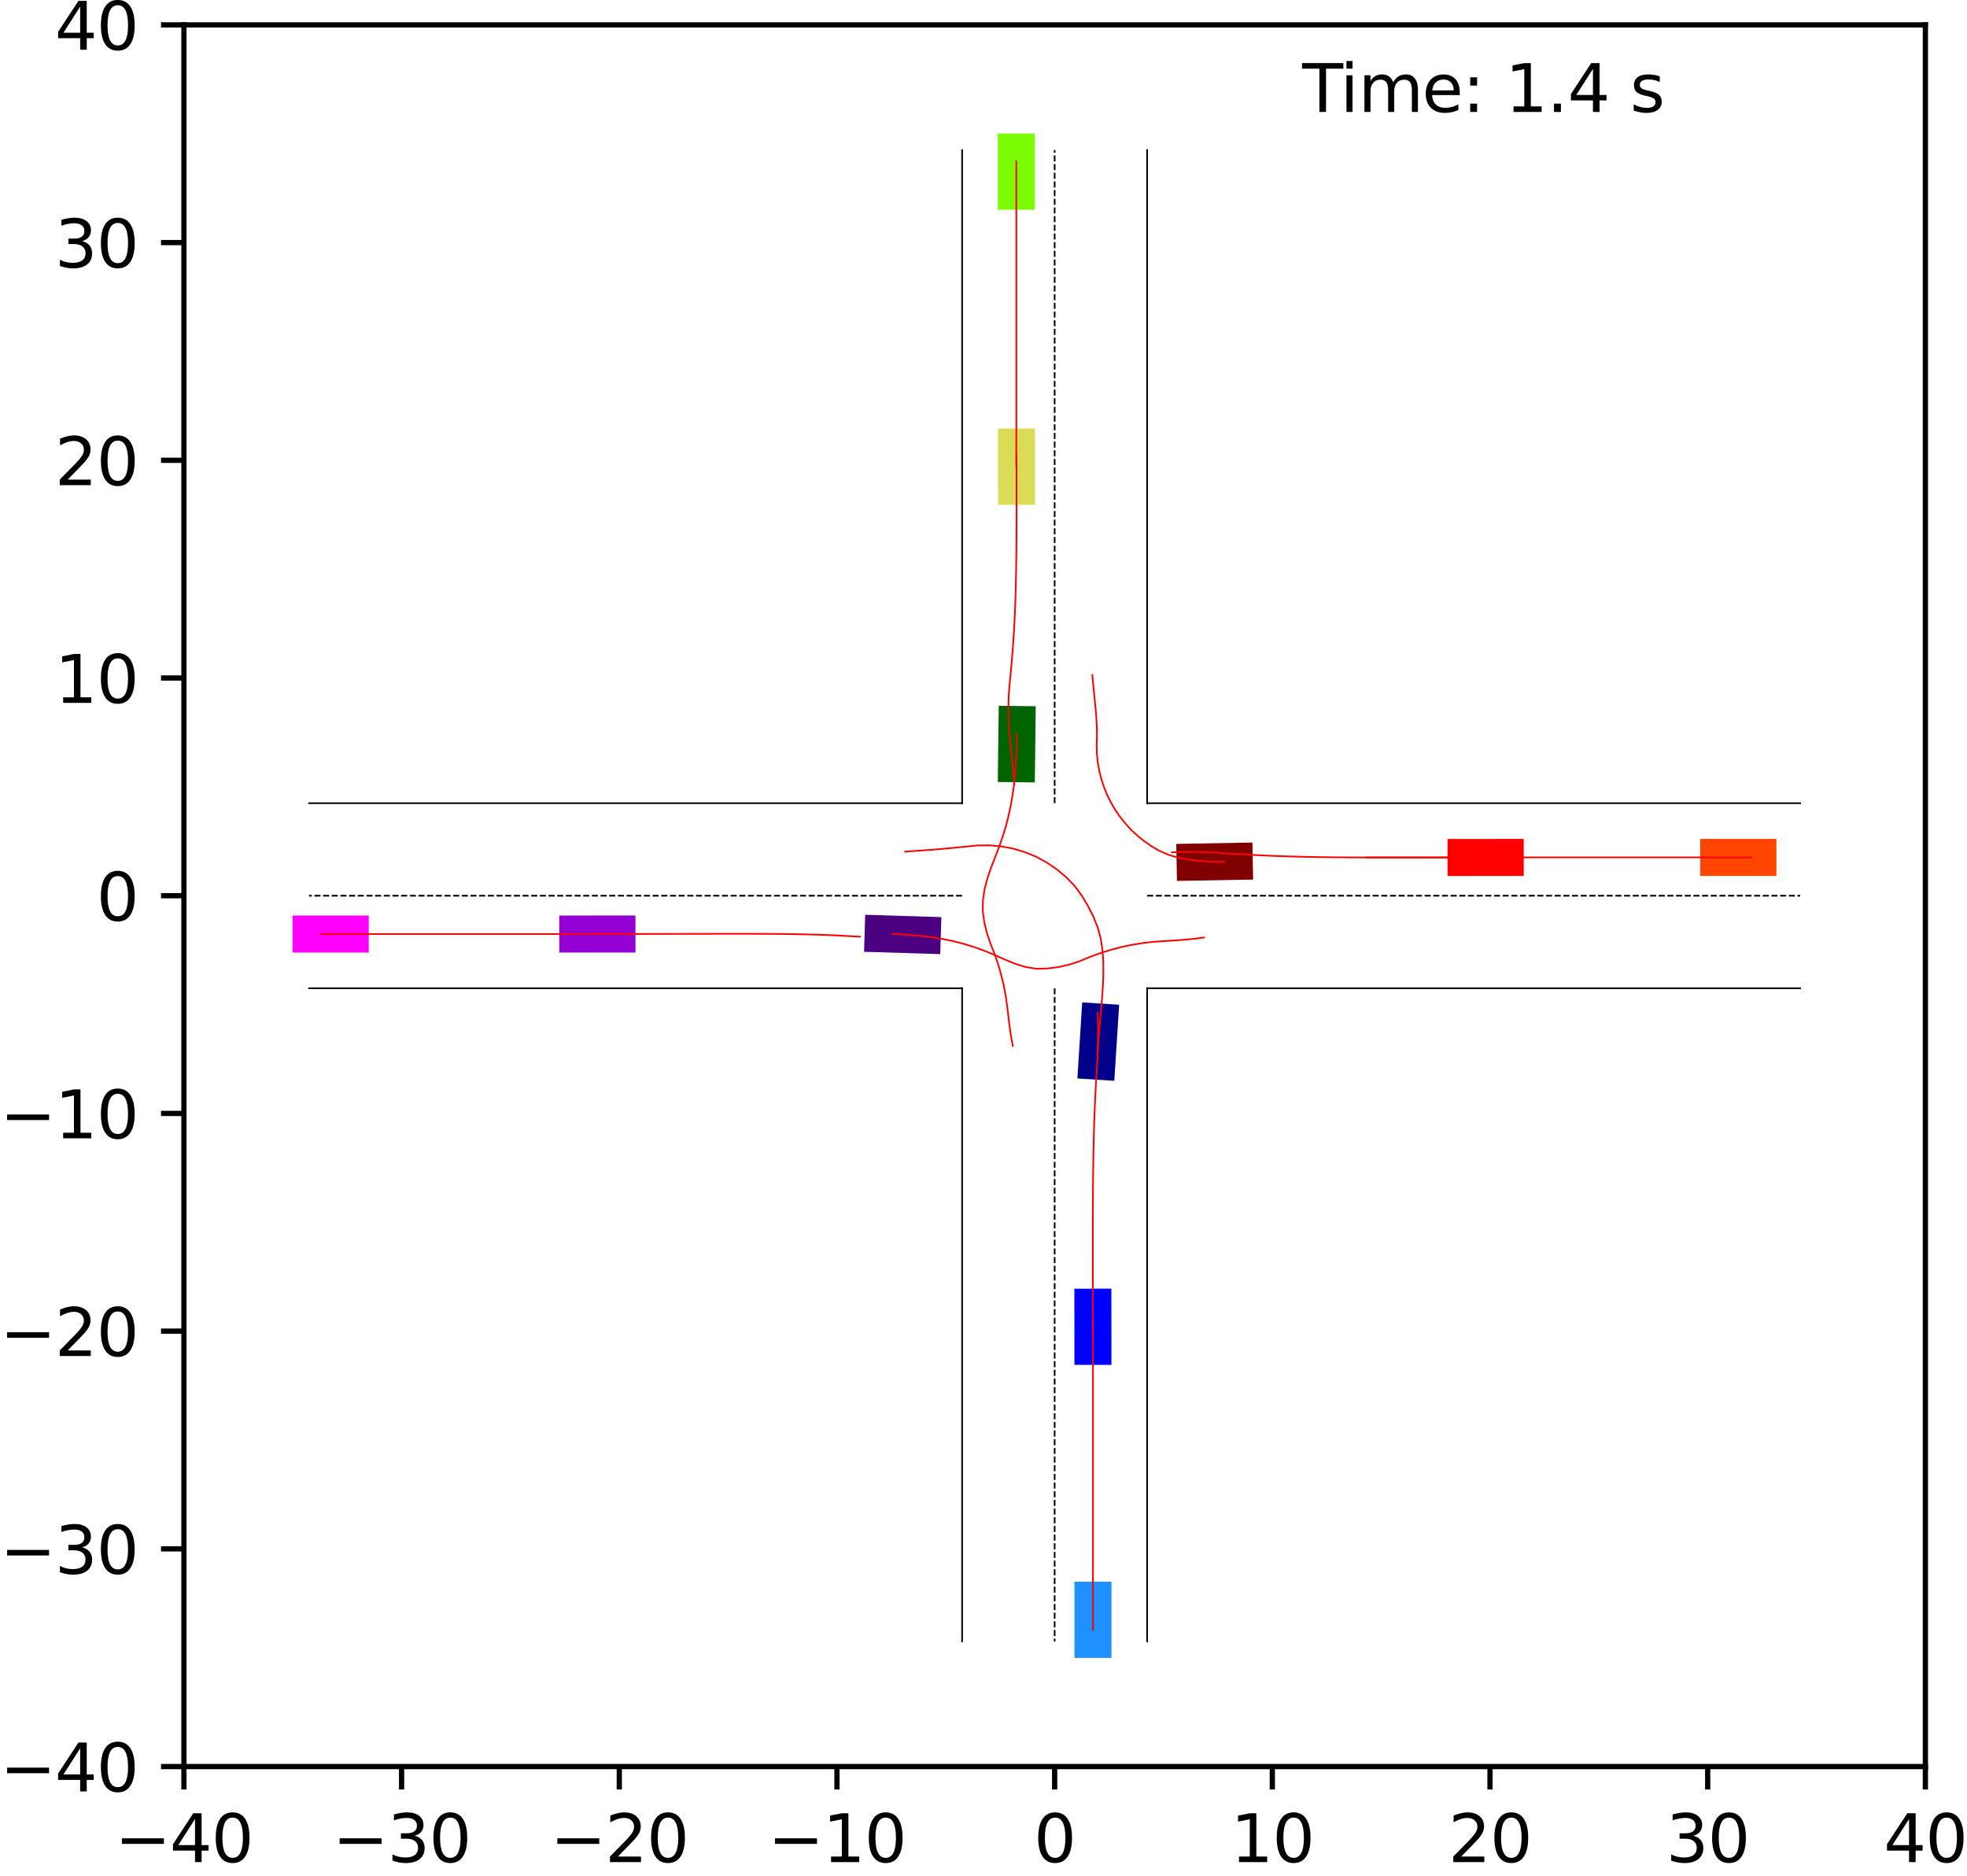<?xml version="1.0" encoding="utf-8" standalone="no"?>
<!DOCTYPE svg PUBLIC "-//W3C//DTD SVG 1.1//EN"
  "http://www.w3.org/Graphics/SVG/1.1/DTD/svg11.dtd">
<svg xmlns:xlink="http://www.w3.org/1999/xlink" width="300.579pt" height="286.589pt" viewBox="0 0 300.579 286.589" xmlns="http://www.w3.org/2000/svg" version="1.1">
 <defs>
  <style type="text/css">*{stroke-linejoin: round; stroke-linecap: butt}</style>
 </defs>
 <g id="figure_1">
  <g id="patch_1">
   <path d="M 0 286.589 
L 300.579 286.589 
L 300.579 0 
L 0 0 
z
" style="fill: #ffffff"/>
  </g>
  <g id="axes_1">
   <g id="patch_2">
    <path d="M 28.105 269.911 
L 294.217 269.911 
L 294.217 3.799 
L 28.105 3.799 
z
" style="fill: #ffffff"/>
   </g>
   <g id="patch_3">
    <path d="M 170.278 165.133 
L 171.017 153.514 
L 165.374 153.155 
L 164.635 164.774 
z
" clip-path="url(#paa78e6ab02)" style="fill: #00008b"/>
   </g>
   <g id="patch_4">
    <path d="M 191.388 128.734 
L 179.748 128.938 
L 179.847 134.592 
L 191.488 134.388 
z
" clip-path="url(#paa78e6ab02)" style="fill: #800000"/>
   </g>
   <g id="patch_5">
    <path d="M 152.617 107.838 
L 152.477 119.479 
L 158.132 119.547 
L 158.272 107.906 
z
" clip-path="url(#paa78e6ab02)" style="fill: #006400"/>
   </g>
   <g id="patch_6">
    <path d="M 132.038 145.42 
L 143.675 145.78 
L 143.85 140.128 
L 132.213 139.768 
z
" clip-path="url(#paa78e6ab02)" style="fill: #4b0082"/>
   </g>
   <g id="patch_7">
    <path d="M 169.841 208.535 
L 169.83 196.893 
L 164.175 196.898 
L 164.186 208.541 
z
" clip-path="url(#paa78e6ab02)" style="fill: #0000ff"/>
   </g>
   <g id="patch_8">
    <path d="M 232.841 128.175 
L 221.198 128.186 
L 221.203 133.841 
L 232.846 133.83 
z
" clip-path="url(#paa78e6ab02)" style="fill: #ff0000"/>
   </g>
   <g id="patch_9">
    <path d="M 152.494 65.49 
L 152.518 77.133 
L 158.172 77.121 
L 158.149 65.479 
z
" clip-path="url(#paa78e6ab02)" style="fill: #dbdc56"/>
   </g>
   <g id="patch_10">
    <path d="M 85.467 145.538 
L 97.109 145.534 
L 97.107 139.879 
L 85.464 139.883 
z
" clip-path="url(#paa78e6ab02)" style="fill: #9400d3"/>
   </g>
   <g id="patch_11">
    <path d="M 169.844 253.309 
L 169.844 241.667 
L 164.189 241.667 
L 164.189 253.309 
z
" clip-path="url(#paa78e6ab02)" style="fill: #1e90ff"/>
   </g>
   <g id="patch_12">
    <path d="M 271.45 128.172 
L 259.808 128.172 
L 259.808 133.827 
L 271.45 133.827 
z
" clip-path="url(#paa78e6ab02)" style="fill: #ff4500"/>
   </g>
   <g id="patch_13">
    <path d="M 152.477 20.401 
L 152.477 32.044 
L 158.132 32.044 
L 158.132 20.401 
z
" clip-path="url(#paa78e6ab02)" style="fill: #7cfc00"/>
   </g>
   <g id="patch_14">
    <path d="M 44.707 145.538 
L 56.349 145.538 
L 56.349 139.884 
L 44.707 139.884 
z
" clip-path="url(#paa78e6ab02)" style="fill: #ff00ff"/>
   </g>
   <g id="matplotlib.axis_1">
    <g id="xtick_1">
     <g id="line2d_1">
      <defs>
       <path id="m1b628b58e8" d="M 0 0 
L 0 3.5 
" style="stroke: #000000; stroke-width: 0.8"/>
      </defs>
      <g>
       <use xlink:href="#m1b628b58e8" x="28.105" y="269.911" style="stroke: #000000; stroke-width: 0.8"/>
      </g>
     </g>
     <g id="text_1">
      <!-- −40 -->
      <g transform="translate(17.552 284.51) scale(0.1 -0.1)">
       <defs>
        <path id="DejaVuSans-2212" d="M 678 2272 
L 4684 2272 
L 4684 1741 
L 678 1741 
L 678 2272 
z
" transform="scale(0.016)"/>
        <path id="DejaVuSans-34" d="M 2419 4116 
L 825 1625 
L 2419 1625 
L 2419 4116 
z
M 2253 4666 
L 3047 4666 
L 3047 1625 
L 3713 1625 
L 3713 1100 
L 3047 1100 
L 3047 0 
L 2419 0 
L 2419 1100 
L 313 1100 
L 313 1709 
L 2253 4666 
z
" transform="scale(0.016)"/>
        <path id="DejaVuSans-30" d="M 2034 4250 
Q 1547 4250 1301 3770 
Q 1056 3291 1056 2328 
Q 1056 1369 1301 889 
Q 1547 409 2034 409 
Q 2525 409 2770 889 
Q 3016 1369 3016 2328 
Q 3016 3291 2770 3770 
Q 2525 4250 2034 4250 
z
M 2034 4750 
Q 2819 4750 3233 4129 
Q 3647 3509 3647 2328 
Q 3647 1150 3233 529 
Q 2819 -91 2034 -91 
Q 1250 -91 836 529 
Q 422 1150 422 2328 
Q 422 3509 836 4129 
Q 1250 4750 2034 4750 
z
" transform="scale(0.016)"/>
       </defs>
       <use xlink:href="#DejaVuSans-2212"/>
       <use xlink:href="#DejaVuSans-34" x="83.789"/>
       <use xlink:href="#DejaVuSans-30" x="147.412"/>
      </g>
     </g>
    </g>
    <g id="xtick_2">
     <g id="line2d_2">
      <g>
       <use xlink:href="#m1b628b58e8" x="61.369" y="269.911" style="stroke: #000000; stroke-width: 0.8"/>
      </g>
     </g>
     <g id="text_2">
      <!-- −30 -->
      <g transform="translate(50.816 284.51) scale(0.1 -0.1)">
       <defs>
        <path id="DejaVuSans-33" d="M 2597 2516 
Q 3050 2419 3304 2112 
Q 3559 1806 3559 1356 
Q 3559 666 3084 287 
Q 2609 -91 1734 -91 
Q 1441 -91 1130 -33 
Q 819 25 488 141 
L 488 750 
Q 750 597 1062 519 
Q 1375 441 1716 441 
Q 2309 441 2620 675 
Q 2931 909 2931 1356 
Q 2931 1769 2642 2001 
Q 2353 2234 1838 2234 
L 1294 2234 
L 1294 2753 
L 1863 2753 
Q 2328 2753 2575 2939 
Q 2822 3125 2822 3475 
Q 2822 3834 2567 4026 
Q 2313 4219 1838 4219 
Q 1578 4219 1281 4162 
Q 984 4106 628 3988 
L 628 4550 
Q 988 4650 1302 4700 
Q 1616 4750 1894 4750 
Q 2613 4750 3031 4423 
Q 3450 4097 3450 3541 
Q 3450 3153 3228 2886 
Q 3006 2619 2597 2516 
z
" transform="scale(0.016)"/>
       </defs>
       <use xlink:href="#DejaVuSans-2212"/>
       <use xlink:href="#DejaVuSans-33" x="83.789"/>
       <use xlink:href="#DejaVuSans-30" x="147.412"/>
      </g>
     </g>
    </g>
    <g id="xtick_3">
     <g id="line2d_3">
      <g>
       <use xlink:href="#m1b628b58e8" x="94.633" y="269.911" style="stroke: #000000; stroke-width: 0.8"/>
      </g>
     </g>
     <g id="text_3">
      <!-- −20 -->
      <g transform="translate(84.08 284.51) scale(0.1 -0.1)">
       <defs>
        <path id="DejaVuSans-32" d="M 1228 531 
L 3431 531 
L 3431 0 
L 469 0 
L 469 531 
Q 828 903 1448 1529 
Q 2069 2156 2228 2338 
Q 2531 2678 2651 2914 
Q 2772 3150 2772 3378 
Q 2772 3750 2511 3984 
Q 2250 4219 1831 4219 
Q 1534 4219 1204 4116 
Q 875 4013 500 3803 
L 500 4441 
Q 881 4594 1212 4672 
Q 1544 4750 1819 4750 
Q 2544 4750 2975 4387 
Q 3406 4025 3406 3419 
Q 3406 3131 3298 2873 
Q 3191 2616 2906 2266 
Q 2828 2175 2409 1742 
Q 1991 1309 1228 531 
z
" transform="scale(0.016)"/>
       </defs>
       <use xlink:href="#DejaVuSans-2212"/>
       <use xlink:href="#DejaVuSans-32" x="83.789"/>
       <use xlink:href="#DejaVuSans-30" x="147.412"/>
      </g>
     </g>
    </g>
    <g id="xtick_4">
     <g id="line2d_4">
      <g>
       <use xlink:href="#m1b628b58e8" x="127.897" y="269.911" style="stroke: #000000; stroke-width: 0.8"/>
      </g>
     </g>
     <g id="text_4">
      <!-- −10 -->
      <g transform="translate(117.344 284.51) scale(0.1 -0.1)">
       <defs>
        <path id="DejaVuSans-31" d="M 794 531 
L 1825 531 
L 1825 4091 
L 703 3866 
L 703 4441 
L 1819 4666 
L 2450 4666 
L 2450 531 
L 3481 531 
L 3481 0 
L 794 0 
L 794 531 
z
" transform="scale(0.016)"/>
       </defs>
       <use xlink:href="#DejaVuSans-2212"/>
       <use xlink:href="#DejaVuSans-31" x="83.789"/>
       <use xlink:href="#DejaVuSans-30" x="147.412"/>
      </g>
     </g>
    </g>
    <g id="xtick_5">
     <g id="line2d_5">
      <g>
       <use xlink:href="#m1b628b58e8" x="161.161" y="269.911" style="stroke: #000000; stroke-width: 0.8"/>
      </g>
     </g>
     <g id="text_5">
      <!-- 0 -->
      <g transform="translate(157.979 284.51) scale(0.1 -0.1)">
       <use xlink:href="#DejaVuSans-30"/>
      </g>
     </g>
    </g>
    <g id="xtick_6">
     <g id="line2d_6">
      <g>
       <use xlink:href="#m1b628b58e8" x="194.425" y="269.911" style="stroke: #000000; stroke-width: 0.8"/>
      </g>
     </g>
     <g id="text_6">
      <!-- 10 -->
      <g transform="translate(188.062 284.51) scale(0.1 -0.1)">
       <use xlink:href="#DejaVuSans-31"/>
       <use xlink:href="#DejaVuSans-30" x="63.623"/>
      </g>
     </g>
    </g>
    <g id="xtick_7">
     <g id="line2d_7">
      <g>
       <use xlink:href="#m1b628b58e8" x="227.689" y="269.911" style="stroke: #000000; stroke-width: 0.8"/>
      </g>
     </g>
     <g id="text_7">
      <!-- 20 -->
      <g transform="translate(221.326 284.51) scale(0.1 -0.1)">
       <use xlink:href="#DejaVuSans-32"/>
       <use xlink:href="#DejaVuSans-30" x="63.623"/>
      </g>
     </g>
    </g>
    <g id="xtick_8">
     <g id="line2d_8">
      <g>
       <use xlink:href="#m1b628b58e8" x="260.953" y="269.911" style="stroke: #000000; stroke-width: 0.8"/>
      </g>
     </g>
     <g id="text_8">
      <!-- 30 -->
      <g transform="translate(254.59 284.51) scale(0.1 -0.1)">
       <use xlink:href="#DejaVuSans-33"/>
       <use xlink:href="#DejaVuSans-30" x="63.623"/>
      </g>
     </g>
    </g>
    <g id="xtick_9">
     <g id="line2d_9">
      <g>
       <use xlink:href="#m1b628b58e8" x="294.217" y="269.911" style="stroke: #000000; stroke-width: 0.8"/>
      </g>
     </g>
     <g id="text_9">
      <!-- 40 -->
      <g transform="translate(287.854 284.51) scale(0.1 -0.1)">
       <use xlink:href="#DejaVuSans-34"/>
       <use xlink:href="#DejaVuSans-30" x="63.623"/>
      </g>
     </g>
    </g>
   </g>
   <g id="matplotlib.axis_2">
    <g id="ytick_1">
     <g id="line2d_10">
      <defs>
       <path id="m4337b6fc8a" d="M 0 0 
L -3.5 0 
" style="stroke: #000000; stroke-width: 0.8"/>
      </defs>
      <g>
       <use xlink:href="#m4337b6fc8a" x="28.105" y="269.911" style="stroke: #000000; stroke-width: 0.8"/>
      </g>
     </g>
     <g id="text_10">
      <!-- −40 -->
      <g transform="translate(0 273.71) scale(0.1 -0.1)">
       <use xlink:href="#DejaVuSans-2212"/>
       <use xlink:href="#DejaVuSans-34" x="83.789"/>
       <use xlink:href="#DejaVuSans-30" x="147.412"/>
      </g>
     </g>
    </g>
    <g id="ytick_2">
     <g id="line2d_11">
      <g>
       <use xlink:href="#m4337b6fc8a" x="28.105" y="236.647" style="stroke: #000000; stroke-width: 0.8"/>
      </g>
     </g>
     <g id="text_11">
      <!-- −30 -->
      <g transform="translate(0 240.446) scale(0.1 -0.1)">
       <use xlink:href="#DejaVuSans-2212"/>
       <use xlink:href="#DejaVuSans-33" x="83.789"/>
       <use xlink:href="#DejaVuSans-30" x="147.412"/>
      </g>
     </g>
    </g>
    <g id="ytick_3">
     <g id="line2d_12">
      <g>
       <use xlink:href="#m4337b6fc8a" x="28.105" y="203.383" style="stroke: #000000; stroke-width: 0.8"/>
      </g>
     </g>
     <g id="text_12">
      <!-- −20 -->
      <g transform="translate(0 207.182) scale(0.1 -0.1)">
       <use xlink:href="#DejaVuSans-2212"/>
       <use xlink:href="#DejaVuSans-32" x="83.789"/>
       <use xlink:href="#DejaVuSans-30" x="147.412"/>
      </g>
     </g>
    </g>
    <g id="ytick_4">
     <g id="line2d_13">
      <g>
       <use xlink:href="#m4337b6fc8a" x="28.105" y="170.119" style="stroke: #000000; stroke-width: 0.8"/>
      </g>
     </g>
     <g id="text_13">
      <!-- −10 -->
      <g transform="translate(0 173.918) scale(0.1 -0.1)">
       <use xlink:href="#DejaVuSans-2212"/>
       <use xlink:href="#DejaVuSans-31" x="83.789"/>
       <use xlink:href="#DejaVuSans-30" x="147.412"/>
      </g>
     </g>
    </g>
    <g id="ytick_5">
     <g id="line2d_14">
      <g>
       <use xlink:href="#m4337b6fc8a" x="28.105" y="136.855" style="stroke: #000000; stroke-width: 0.8"/>
      </g>
     </g>
     <g id="text_14">
      <!-- 0 -->
      <g transform="translate(14.742 140.654) scale(0.1 -0.1)">
       <use xlink:href="#DejaVuSans-30"/>
      </g>
     </g>
    </g>
    <g id="ytick_6">
     <g id="line2d_15">
      <g>
       <use xlink:href="#m4337b6fc8a" x="28.105" y="103.591" style="stroke: #000000; stroke-width: 0.8"/>
      </g>
     </g>
     <g id="text_15">
      <!-- 10 -->
      <g transform="translate(8.38 107.39) scale(0.1 -0.1)">
       <use xlink:href="#DejaVuSans-31"/>
       <use xlink:href="#DejaVuSans-30" x="63.623"/>
      </g>
     </g>
    </g>
    <g id="ytick_7">
     <g id="line2d_16">
      <g>
       <use xlink:href="#m4337b6fc8a" x="28.105" y="70.327" style="stroke: #000000; stroke-width: 0.8"/>
      </g>
     </g>
     <g id="text_16">
      <!-- 20 -->
      <g transform="translate(8.38 74.126) scale(0.1 -0.1)">
       <use xlink:href="#DejaVuSans-32"/>
       <use xlink:href="#DejaVuSans-30" x="63.623"/>
      </g>
     </g>
    </g>
    <g id="ytick_8">
     <g id="line2d_17">
      <g>
       <use xlink:href="#m4337b6fc8a" x="28.105" y="37.063" style="stroke: #000000; stroke-width: 0.8"/>
      </g>
     </g>
     <g id="text_17">
      <!-- 30 -->
      <g transform="translate(8.38 40.862) scale(0.1 -0.1)">
       <use xlink:href="#DejaVuSans-33"/>
       <use xlink:href="#DejaVuSans-30" x="63.623"/>
      </g>
     </g>
    </g>
    <g id="ytick_9">
     <g id="line2d_18">
      <g>
       <use xlink:href="#m4337b6fc8a" x="28.105" y="3.799" style="stroke: #000000; stroke-width: 0.8"/>
      </g>
     </g>
     <g id="text_18">
      <!-- 40 -->
      <g transform="translate(8.38 7.598) scale(0.1 -0.1)">
       <use xlink:href="#DejaVuSans-34"/>
       <use xlink:href="#DejaVuSans-30" x="63.623"/>
      </g>
     </g>
    </g>
   </g>
   <g id="line2d_19">
    <path d="M 175.298 250.784 
L 175.298 150.992 
" clip-path="url(#paa78e6ab02)" style="fill: none; stroke: #000000; stroke-width: 0.25; stroke-linecap: square"/>
   </g>
   <g id="line2d_20">
    <path d="M 175.298 150.992 
L 275.09 150.992 
" clip-path="url(#paa78e6ab02)" style="fill: none; stroke: #000000; stroke-width: 0.25; stroke-linecap: square"/>
   </g>
   <g id="line2d_21">
    <path d="M 275.09 122.718 
L 175.298 122.718 
" clip-path="url(#paa78e6ab02)" style="fill: none; stroke: #000000; stroke-width: 0.25; stroke-linecap: square"/>
   </g>
   <g id="line2d_22">
    <path d="M 175.298 122.718 
L 175.298 22.926 
" clip-path="url(#paa78e6ab02)" style="fill: none; stroke: #000000; stroke-width: 0.25; stroke-linecap: square"/>
   </g>
   <g id="line2d_23">
    <path d="M 147.023 22.926 
L 147.023 122.718 
" clip-path="url(#paa78e6ab02)" style="fill: none; stroke: #000000; stroke-width: 0.25; stroke-linecap: square"/>
   </g>
   <g id="line2d_24">
    <path d="M 147.023 122.718 
L 47.231 122.718 
" clip-path="url(#paa78e6ab02)" style="fill: none; stroke: #000000; stroke-width: 0.25; stroke-linecap: square"/>
   </g>
   <g id="line2d_25">
    <path d="M 47.231 150.992 
L 147.023 150.992 
" clip-path="url(#paa78e6ab02)" style="fill: none; stroke: #000000; stroke-width: 0.25; stroke-linecap: square"/>
   </g>
   <g id="line2d_26">
    <path d="M 147.023 150.992 
L 147.023 250.784 
" clip-path="url(#paa78e6ab02)" style="fill: none; stroke: #000000; stroke-width: 0.25; stroke-linecap: square"/>
   </g>
   <g id="line2d_27">
    <path d="M 175.298 136.855 
L 275.09 136.855 
" clip-path="url(#paa78e6ab02)" style="fill: none; stroke-dasharray: 0.925,0.4; stroke-dashoffset: 0; stroke: #000000; stroke-width: 0.25"/>
   </g>
   <g id="line2d_28">
    <path d="M 161.161 122.718 
L 161.161 22.926 
" clip-path="url(#paa78e6ab02)" style="fill: none; stroke-dasharray: 0.925,0.4; stroke-dashoffset: 0; stroke: #000000; stroke-width: 0.25"/>
   </g>
   <g id="line2d_29">
    <path d="M 147.023 136.855 
L 47.231 136.855 
" clip-path="url(#paa78e6ab02)" style="fill: none; stroke-dasharray: 0.925,0.4; stroke-dashoffset: 0; stroke: #000000; stroke-width: 0.25"/>
   </g>
   <g id="line2d_30">
    <path d="M 161.161 150.992 
L 161.161 250.784 
" clip-path="url(#paa78e6ab02)" style="fill: none; stroke-dasharray: 0.925,0.4; stroke-dashoffset: 0; stroke: #000000; stroke-width: 0.25"/>
   </g>
   <g id="line2d_31">
    <path d="M 167.685 160.834 
L 167.826 159.144 
L 167.974 157.447 
L 168.129 155.741 
L 168.283 154.024 
L 168.425 152.295 
L 168.539 150.552 
L 168.605 148.794 
L 168.595 147.021 
L 168.479 145.238 
L 168.216 143.458 
L 167.747 141.708 
L 167.066 140.017 
L 166.228 138.388 
L 165.287 136.806 
L 164.188 135.324 
L 162.897 134.002 
L 161.479 132.814 
L 159.946 131.775 
L 158.314 130.896 
L 156.601 130.187 
L 154.825 129.657 
L 153.005 129.311 
L 151.162 129.152 
L 149.315 129.179 
L 147.481 129.368 
L 145.648 129.547 
L 143.816 129.715 
L 141.983 129.866 
L 140.15 129.993 
L 138.316 130.12 
" clip-path="url(#paa78e6ab02)" style="fill: none; stroke: #ff0000; stroke-width: 0.25; stroke-linecap: square"/>
   </g>
   <g id="line2d_32">
    <path d="M 187.093 131.684 
L 185.618 131.663 
L 184.158 131.6 
L 182.716 131.48 
L 181.297 131.287 
L 179.909 131.004 
L 178.565 130.607 
L 177.289 130.063 
L 176.098 129.379 
L 174.972 128.613 
L 173.916 127.773 
L 172.932 126.864 
L 172.025 125.892 
L 171.197 124.863 
L 170.449 123.782 
L 169.785 122.656 
L 169.205 121.489 
L 168.71 120.284 
L 168.301 119.045 
L 167.982 117.777 
L 167.754 116.483 
L 167.619 115.171 
L 167.58 113.846 
L 167.627 112.515 
L 167.611 111.179 
L 167.547 109.84 
L 167.439 108.502 
L 167.31 107.163 
L 167.177 105.823 
L 167.046 104.483 
L 166.917 103.142 
" clip-path="url(#paa78e6ab02)" style="fill: none; stroke: #ff0000; stroke-width: 0.25; stroke-linecap: square"/>
   </g>
   <g id="line2d_33">
    <path d="M 155.425 112.11 
L 155.374 113.692 
L 155.313 115.273 
L 155.223 116.852 
L 155.099 118.429 
L 154.933 120.006 
L 154.716 121.581 
L 154.438 123.155 
L 154.099 124.726 
L 153.692 126.295 
L 153.215 127.859 
L 152.666 129.417 
L 152.062 130.974 
L 151.453 132.549 
L 150.896 134.161 
L 150.46 135.824 
L 150.205 137.532 
L 150.179 139.258 
L 150.422 140.958 
L 150.821 142.614 
L 151.367 144.208 
L 151.983 145.753 
L 152.518 147.308 
L 152.973 148.869 
L 153.353 150.434 
L 153.657 152.002 
L 153.883 153.574 
L 154.073 155.143 
L 154.264 156.708 
L 154.487 158.266 
L 154.765 159.814 
" clip-path="url(#paa78e6ab02)" style="fill: none; stroke: #ff0000; stroke-width: 0.25; stroke-linecap: square"/>
   </g>
   <g id="line2d_34">
    <path d="M 136.359 142.675 
L 137.944 142.774 
L 139.527 142.888 
L 141.109 143.041 
L 142.687 143.244 
L 144.26 143.505 
L 145.827 143.834 
L 147.384 144.242 
L 148.93 144.724 
L 150.465 145.282 
L 151.988 145.913 
L 153.509 146.592 
L 155.065 147.231 
L 156.685 147.737 
L 158.37 148.018 
L 160.085 147.976 
L 161.785 147.751 
L 163.452 147.368 
L 165.065 146.833 
L 166.618 146.181 
L 168.185 145.613 
L 169.762 145.12 
L 171.343 144.704 
L 172.929 144.365 
L 174.516 144.103 
L 176.103 143.916 
L 177.69 143.803 
L 179.273 143.706 
L 180.85 143.595 
L 182.423 143.447 
L 183.989 143.243 
" clip-path="url(#paa78e6ab02)" style="fill: none; stroke: #ff0000; stroke-width: 0.25; stroke-linecap: square"/>
   </g>
   <g id="line2d_35">
    <path d="M 167.01 204.369 
L 167.008 202.717 
L 167.006 201.065 
L 167.004 199.413 
L 167.002 197.761 
L 167 196.11 
L 166.998 194.458 
L 166.996 192.807 
L 166.995 191.155 
L 166.995 189.503 
L 166.996 187.852 
L 166.999 186.2 
L 167.004 184.548 
L 167.012 182.896 
L 167.023 181.243 
L 167.039 179.59 
L 167.06 177.937 
L 167.087 176.284 
L 167.121 174.63 
L 167.164 172.976 
L 167.215 171.321 
L 167.276 169.667 
L 167.347 168.012 
L 167.429 166.357 
L 167.519 164.702 
L 167.618 163.046 
L 167.722 161.391 
L 167.791 159.733 
L 167.805 158.073 
L 167.787 156.412 
L 167.745 154.753 
" clip-path="url(#paa78e6ab02)" style="fill: none; stroke: #ff0000; stroke-width: 0.25; stroke-linecap: square"/>
   </g>
   <g id="line2d_36">
    <path d="M 228.674 131.006 
L 227.022 131.008 
L 225.37 131.01 
L 223.718 131.013 
L 222.066 131.015 
L 220.415 131.017 
L 218.763 131.02 
L 217.112 131.022 
L 215.46 131.023 
L 213.809 131.024 
L 212.157 131.023 
L 210.505 131.021 
L 208.853 131.017 
L 207.201 131.01 
L 205.549 131 
L 203.897 130.985 
L 202.244 130.964 
L 200.591 130.938 
L 198.938 130.903 
L 197.285 130.86 
L 195.632 130.808 
L 193.978 130.745 
L 192.325 130.671 
L 190.671 130.585 
L 189.018 130.488 
L 187.364 130.381 
L 185.711 130.265 
L 184.054 130.19 
L 182.396 130.172 
L 180.738 130.183 
L 179.079 130.226 
" clip-path="url(#paa78e6ab02)" style="fill: none; stroke: #ff0000; stroke-width: 0.25; stroke-linecap: square"/>
   </g>
   <g id="line2d_37">
    <path d="M 155.33 69.634 
L 155.333 71.306 
L 155.336 72.977 
L 155.339 74.649 
L 155.34 76.32 
L 155.34 77.991 
L 155.337 79.662 
L 155.332 81.333 
L 155.322 83.004 
L 155.308 84.675 
L 155.287 86.346 
L 155.258 88.018 
L 155.221 89.689 
L 155.173 91.361 
L 155.112 93.033 
L 155.037 94.705 
L 154.947 96.377 
L 154.841 98.05 
L 154.718 99.722 
L 154.579 101.394 
L 154.426 103.066 
L 154.26 104.738 
L 154.132 106.415 
L 154.089 108.098 
L 154.133 109.781 
L 154.226 111.464 
L 154.361 113.144 
L 154.52 114.822 
L 154.689 116.499 
L 154.857 118.176 
L 155.019 119.854 
" clip-path="url(#paa78e6ab02)" style="fill: none; stroke: #ff0000; stroke-width: 0.25; stroke-linecap: square"/>
   </g>
   <g id="line2d_38">
    <path d="M 89.902 142.71 
L 91.287 142.709 
L 92.672 142.707 
L 94.056 142.705 
L 95.441 142.704 
L 96.826 142.701 
L 98.211 142.699 
L 99.595 142.696 
L 100.98 142.693 
L 102.365 142.69 
L 103.749 142.687 
L 105.134 142.683 
L 106.518 142.68 
L 107.903 142.677 
L 109.287 142.674 
L 110.671 142.672 
L 112.055 142.671 
L 113.439 142.671 
L 114.823 142.673 
L 116.206 142.678 
L 117.59 142.685 
L 118.973 142.696 
L 120.356 142.712 
L 121.739 142.733 
L 123.121 142.762 
L 124.503 142.797 
L 125.885 142.842 
L 127.266 142.898 
L 128.647 142.965 
L 130.027 143.044 
L 131.407 143.119 
" clip-path="url(#paa78e6ab02)" style="fill: none; stroke: #ff0000; stroke-width: 0.25; stroke-linecap: square"/>
   </g>
   <g id="line2d_39">
    <path d="M 167.017 249.038 
L 167.017 247.488 
L 167.017 245.937 
L 167.017 244.387 
L 167.017 242.837 
L 167.017 241.286 
L 167.017 239.736 
L 167.017 238.186 
L 167.017 236.635 
L 167.017 235.085 
L 167.017 233.535 
L 167.017 231.984 
L 167.017 230.434 
L 167.017 228.884 
L 167.017 227.333 
L 167.017 225.783 
L 167.017 224.233 
L 167.017 222.682 
L 167.017 221.132 
L 167.017 219.582 
L 167.017 218.031 
L 167.017 216.481 
L 167.017 214.931 
L 167.017 213.38 
L 167.017 211.83 
L 167.017 210.28 
L 167.017 208.729 
L 167.017 207.179 
L 167.017 205.629 
L 167.017 204.078 
L 167.017 202.528 
" clip-path="url(#paa78e6ab02)" style="fill: none; stroke: #ff0000; stroke-width: 0.25; stroke-linecap: square"/>
   </g>
   <g id="line2d_40">
    <path d="M 267.591 130.999 
L 265.629 130.999 
L 263.668 130.999 
L 261.707 130.999 
L 259.745 130.999 
L 257.784 130.999 
L 255.823 130.999 
L 253.862 130.999 
L 251.9 130.999 
L 249.939 130.999 
L 247.978 130.999 
L 246.017 130.999 
L 244.055 130.999 
L 242.094 130.999 
L 240.133 130.999 
L 238.171 130.999 
L 236.21 130.999 
L 234.249 130.999 
L 232.288 130.999 
L 230.326 130.999 
L 228.365 130.999 
L 226.404 130.999 
L 224.443 130.999 
L 222.481 130.999 
L 220.52 130.999 
L 218.559 130.999 
L 216.597 130.999 
L 214.636 130.999 
L 212.675 130.999 
L 210.714 130.999 
L 208.752 130.999 
" clip-path="url(#paa78e6ab02)" style="fill: none; stroke: #ff0000; stroke-width: 0.25; stroke-linecap: square"/>
   </g>
   <g id="line2d_41">
    <path d="M 155.305 24.672 
L 155.305 26.223 
L 155.305 27.773 
L 155.305 29.323 
L 155.305 30.874 
L 155.305 32.424 
L 155.305 33.974 
L 155.305 35.525 
L 155.305 37.075 
L 155.305 38.625 
L 155.305 40.176 
L 155.305 41.726 
L 155.305 43.276 
L 155.305 44.827 
L 155.305 46.377 
L 155.305 47.927 
L 155.305 49.478 
L 155.305 51.028 
L 155.305 52.578 
L 155.305 54.129 
L 155.305 55.679 
L 155.305 57.229 
L 155.305 58.78 
L 155.305 60.33 
L 155.305 61.88 
L 155.305 63.431 
L 155.305 64.981 
L 155.305 66.531 
L 155.305 68.082 
L 155.305 69.632 
L 155.305 71.183 
" clip-path="url(#paa78e6ab02)" style="fill: none; stroke: #ff0000; stroke-width: 0.25; stroke-linecap: square"/>
   </g>
   <g id="line2d_42">
    <path d="M 48.978 142.711 
L 50.528 142.711 
L 52.079 142.711 
L 53.629 142.711 
L 55.179 142.711 
L 56.73 142.711 
L 58.28 142.711 
L 59.83 142.711 
L 61.381 142.711 
L 62.931 142.711 
L 64.481 142.711 
L 66.032 142.711 
L 67.582 142.711 
L 69.132 142.711 
L 70.683 142.711 
L 72.233 142.711 
L 73.783 142.711 
L 75.334 142.711 
L 76.884 142.711 
L 78.434 142.711 
L 79.985 142.711 
L 81.535 142.711 
L 83.085 142.711 
L 84.636 142.711 
L 86.186 142.711 
L 87.736 142.711 
L 89.287 142.711 
L 90.837 142.711 
L 92.387 142.711 
L 93.938 142.711 
L 95.488 142.711 
" clip-path="url(#paa78e6ab02)" style="fill: none; stroke: #ff0000; stroke-width: 0.25; stroke-linecap: square"/>
   </g>
   <g id="patch_15">
    <path d="M 28.105 269.911 
L 28.105 3.799 
" style="fill: none; stroke: #000000; stroke-width: 0.8; stroke-linejoin: miter; stroke-linecap: square"/>
   </g>
   <g id="patch_16">
    <path d="M 294.217 269.911 
L 294.217 3.799 
" style="fill: none; stroke: #000000; stroke-width: 0.8; stroke-linejoin: miter; stroke-linecap: square"/>
   </g>
   <g id="patch_17">
    <path d="M 28.105 269.911 
L 294.217 269.911 
" style="fill: none; stroke: #000000; stroke-width: 0.8; stroke-linejoin: miter; stroke-linecap: square"/>
   </g>
   <g id="patch_18">
    <path d="M 28.105 3.799 
L 294.217 3.799 
" style="fill: none; stroke: #000000; stroke-width: 0.8; stroke-linejoin: miter; stroke-linecap: square"/>
   </g>
   <g id="text_19">
    <!-- Time: 1.4 s -->
    <g transform="translate(198.995 17.105) scale(0.1 -0.1)">
     <defs>
      <path id="DejaVuSans-54" d="M -19 4666 
L 3928 4666 
L 3928 4134 
L 2272 4134 
L 2272 0 
L 1638 0 
L 1638 4134 
L -19 4134 
L -19 4666 
z
" transform="scale(0.016)"/>
      <path id="DejaVuSans-69" d="M 603 3500 
L 1178 3500 
L 1178 0 
L 603 0 
L 603 3500 
z
M 603 4863 
L 1178 4863 
L 1178 4134 
L 603 4134 
L 603 4863 
z
" transform="scale(0.016)"/>
      <path id="DejaVuSans-6d" d="M 3328 2828 
Q 3544 3216 3844 3400 
Q 4144 3584 4550 3584 
Q 5097 3584 5394 3201 
Q 5691 2819 5691 2113 
L 5691 0 
L 5113 0 
L 5113 2094 
Q 5113 2597 4934 2840 
Q 4756 3084 4391 3084 
Q 3944 3084 3684 2787 
Q 3425 2491 3425 1978 
L 3425 0 
L 2847 0 
L 2847 2094 
Q 2847 2600 2669 2842 
Q 2491 3084 2119 3084 
Q 1678 3084 1418 2786 
Q 1159 2488 1159 1978 
L 1159 0 
L 581 0 
L 581 3500 
L 1159 3500 
L 1159 2956 
Q 1356 3278 1631 3431 
Q 1906 3584 2284 3584 
Q 2666 3584 2933 3390 
Q 3200 3197 3328 2828 
z
" transform="scale(0.016)"/>
      <path id="DejaVuSans-65" d="M 3597 1894 
L 3597 1613 
L 953 1613 
Q 991 1019 1311 708 
Q 1631 397 2203 397 
Q 2534 397 2845 478 
Q 3156 559 3463 722 
L 3463 178 
Q 3153 47 2828 -22 
Q 2503 -91 2169 -91 
Q 1331 -91 842 396 
Q 353 884 353 1716 
Q 353 2575 817 3079 
Q 1281 3584 2069 3584 
Q 2775 3584 3186 3129 
Q 3597 2675 3597 1894 
z
M 3022 2063 
Q 3016 2534 2758 2815 
Q 2500 3097 2075 3097 
Q 1594 3097 1305 2825 
Q 1016 2553 972 2059 
L 3022 2063 
z
" transform="scale(0.016)"/>
      <path id="DejaVuSans-3a" d="M 750 794 
L 1409 794 
L 1409 0 
L 750 0 
L 750 794 
z
M 750 3309 
L 1409 3309 
L 1409 2516 
L 750 2516 
L 750 3309 
z
" transform="scale(0.016)"/>
      <path id="DejaVuSans-20" transform="scale(0.016)"/>
      <path id="DejaVuSans-2e" d="M 684 794 
L 1344 794 
L 1344 0 
L 684 0 
L 684 794 
z
" transform="scale(0.016)"/>
      <path id="DejaVuSans-73" d="M 2834 3397 
L 2834 2853 
Q 2591 2978 2328 3040 
Q 2066 3103 1784 3103 
Q 1356 3103 1142 2972 
Q 928 2841 928 2578 
Q 928 2378 1081 2264 
Q 1234 2150 1697 2047 
L 1894 2003 
Q 2506 1872 2764 1633 
Q 3022 1394 3022 966 
Q 3022 478 2636 193 
Q 2250 -91 1575 -91 
Q 1294 -91 989 -36 
Q 684 19 347 128 
L 347 722 
Q 666 556 975 473 
Q 1284 391 1588 391 
Q 1994 391 2212 530 
Q 2431 669 2431 922 
Q 2431 1156 2273 1281 
Q 2116 1406 1581 1522 
L 1381 1569 
Q 847 1681 609 1914 
Q 372 2147 372 2553 
Q 372 3047 722 3315 
Q 1072 3584 1716 3584 
Q 2034 3584 2315 3537 
Q 2597 3491 2834 3397 
z
" transform="scale(0.016)"/>
     </defs>
     <use xlink:href="#DejaVuSans-54"/>
     <use xlink:href="#DejaVuSans-69" x="57.959"/>
     <use xlink:href="#DejaVuSans-6d" x="85.742"/>
     <use xlink:href="#DejaVuSans-65" x="183.154"/>
     <use xlink:href="#DejaVuSans-3a" x="244.678"/>
     <use xlink:href="#DejaVuSans-20" x="278.369"/>
     <use xlink:href="#DejaVuSans-31" x="310.156"/>
     <use xlink:href="#DejaVuSans-2e" x="373.779"/>
     <use xlink:href="#DejaVuSans-34" x="405.566"/>
     <use xlink:href="#DejaVuSans-20" x="469.189"/>
     <use xlink:href="#DejaVuSans-73" x="500.977"/>
    </g>
   </g>
  </g>
 </g>
 <defs>
  <clipPath id="paa78e6ab02">
   <rect x="28.105" y="3.799" width="266.112" height="266.112"/>
  </clipPath>
 </defs>
</svg>
